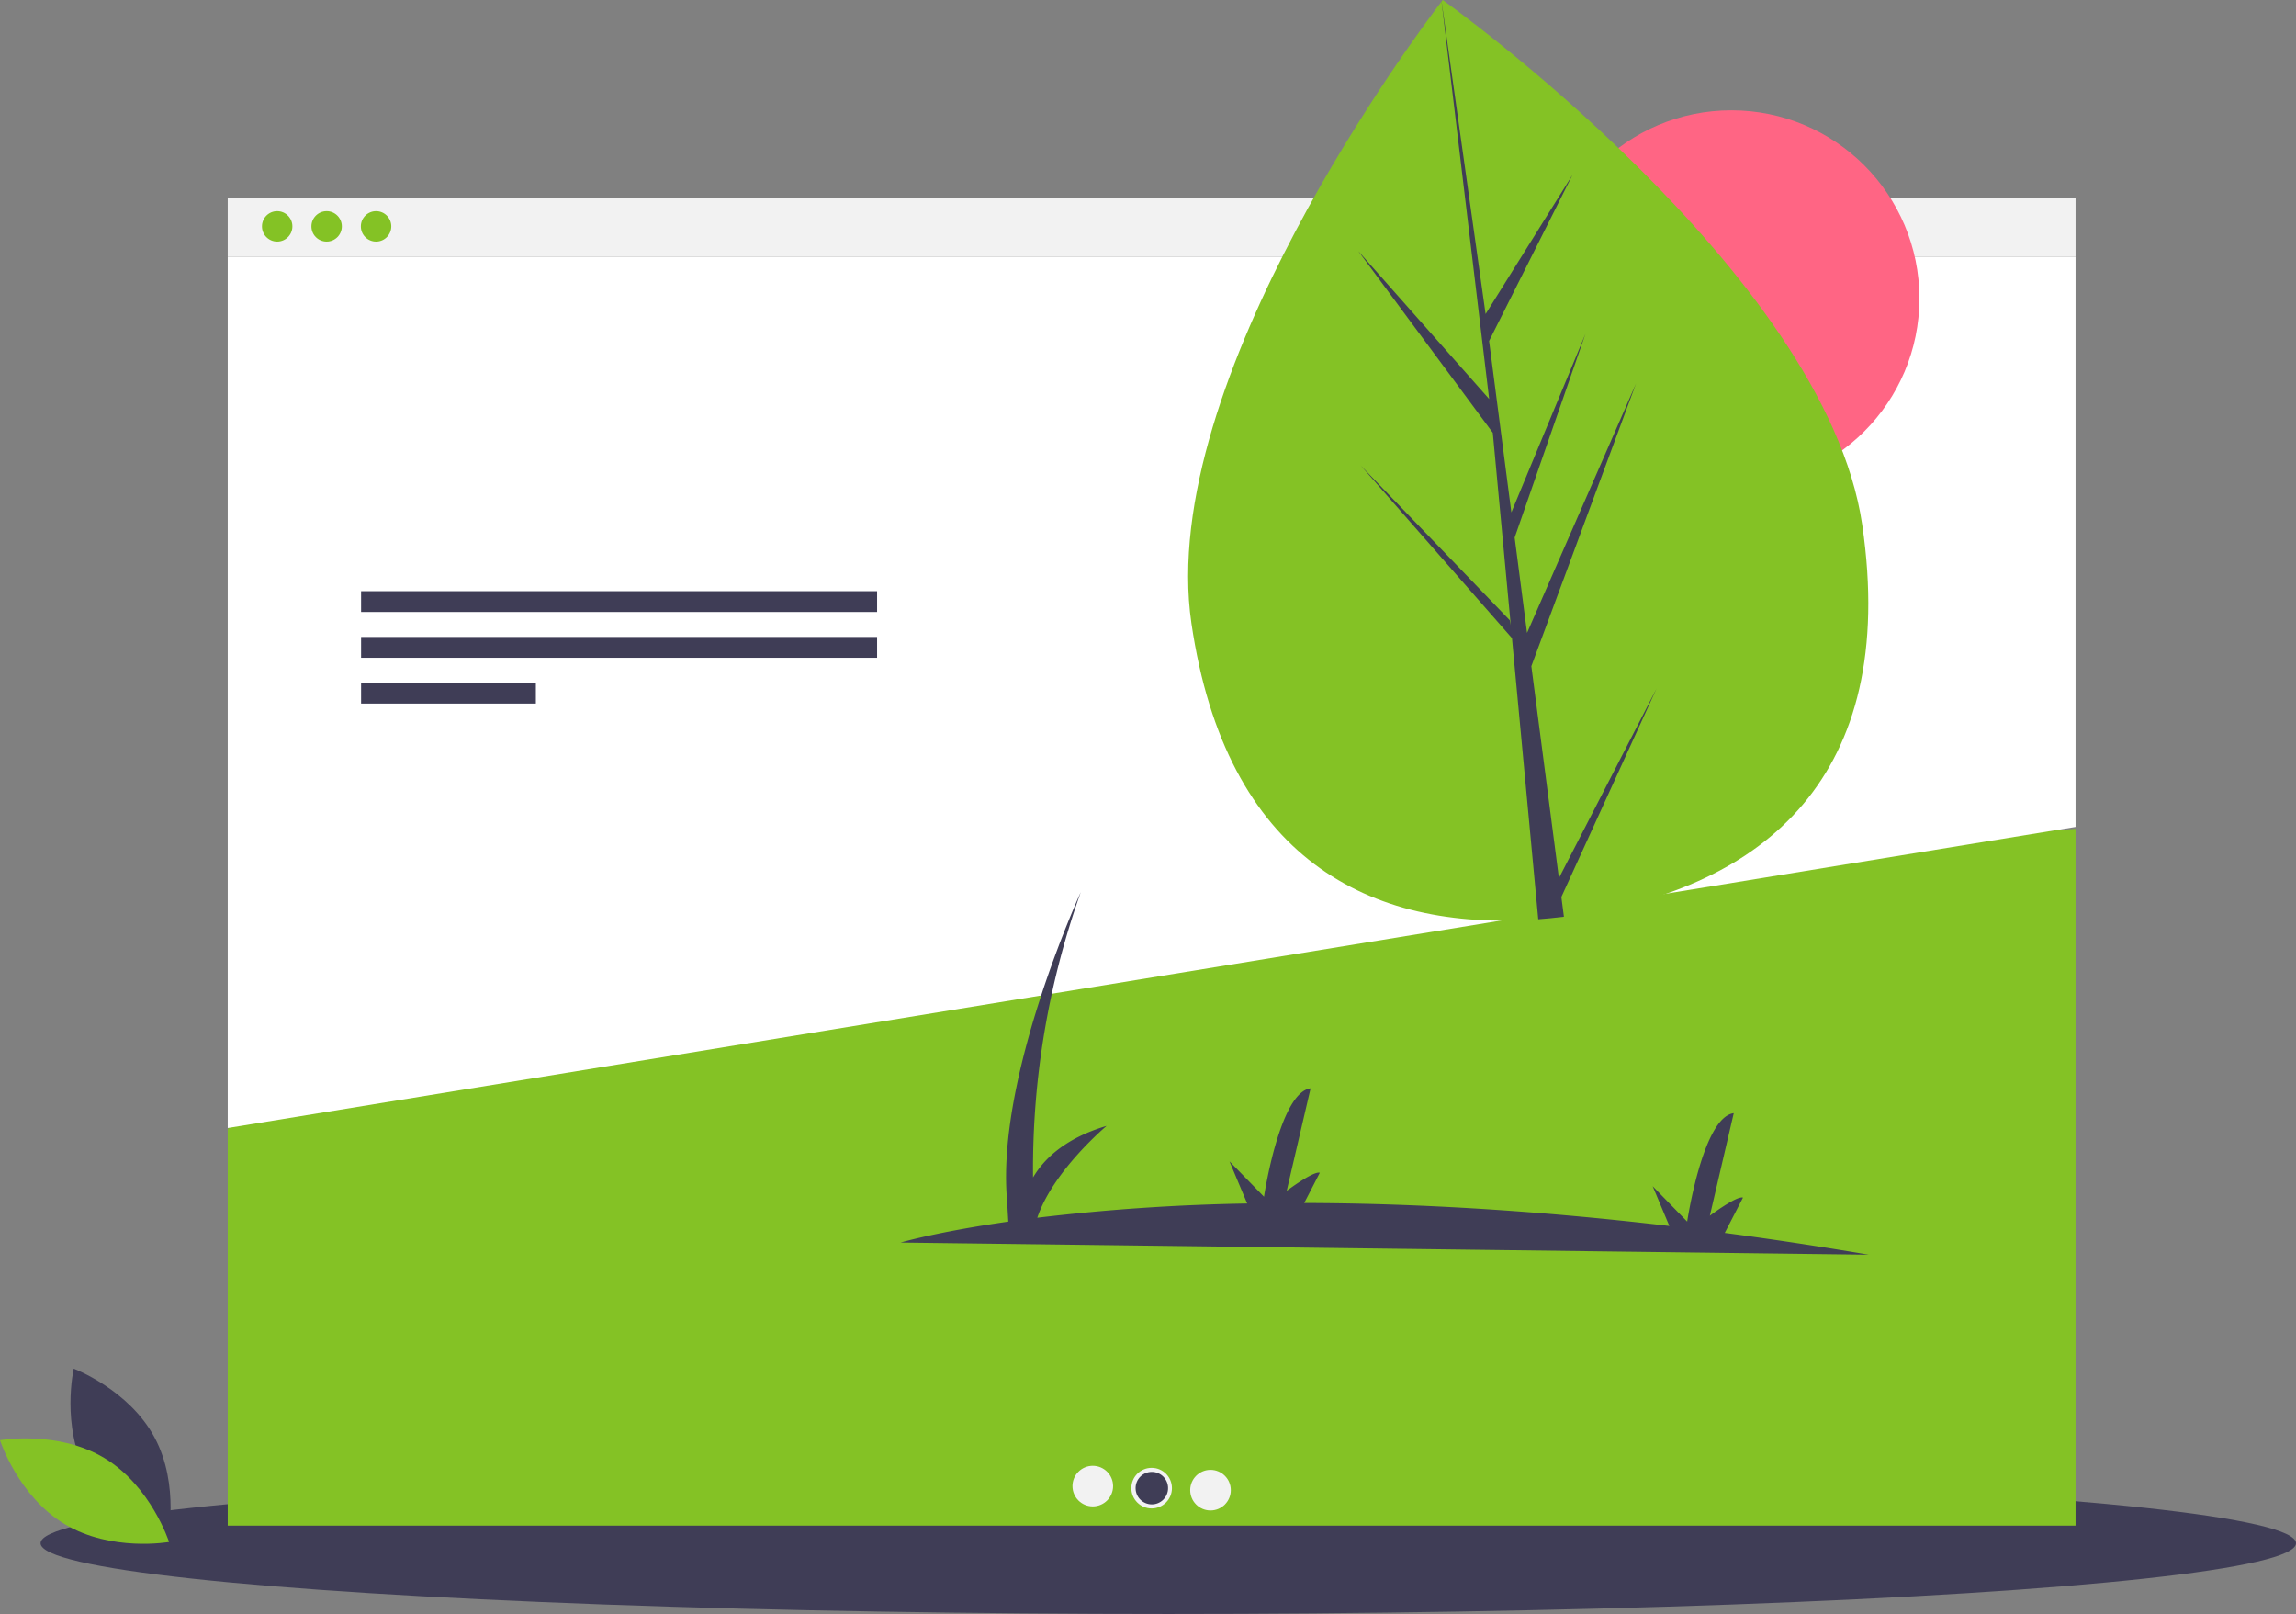 <svg xmlns="http://www.w3.org/2000/svg" id="bafe8b78-4c8e-4247-a450-f8fe2d5894b0" data-name="Layer 1" viewBox="0 0 1025.5 720.713" class="injected-svg ClassicGrid__ImageFile-sc-td9pmq-4 fNAcXv grid_media" xmlns:xlink="http://www.w3.org/1999/xlink"><rect x="0" y="0" width="1025.5" height="720.713" fill="#808080" stroke="none"/><title>slider</title><ellipse cx="521.811" cy="689.117" rx="503.689" ry="31.597" fill="#3f3d56"></ellipse><path d="M125.941,747.782c11.55,21.42,36.063,30.615,36.063,30.615s5.787-25.533-5.763-46.953-36.063-30.615-36.063-30.615S114.391,726.362,125.941,747.782Z" transform="translate(-87.25 -89.643)" fill="#3f3d56"></path><path d="M133.88,740.735c20.852,12.545,28.883,37.464,28.883,37.464s-25.777,4.579-46.63-7.967S87.25,732.768,87.25,732.768,113.027,728.19,133.88,740.735Z" transform="translate(-87.25 -89.643)" fill="#84c225"></path><rect x="101.717" y="88.343" width="825.318" height="26.257" fill="#f2f2f2"></rect><polygon points="927.035 681.247 101.717 681.247 101.717 504.122 192.831 425.792 927.035 370.122 927.035 681.247" fill="#84c225"></polygon><circle cx="123.803" cy="101.085" r="6.795" fill="#84c225"></circle><circle cx="145.888" cy="101.085" r="6.795" fill="#84c225"></circle><circle cx="167.973" cy="101.085" r="6.795" fill="#84c225"></circle><polygon points="101.717 503.715 927.035 369.266 927.035 114.6 101.717 114.6 101.717 503.715" fill="#fff"></polygon><path d="M921.889,649.923q-33.42-5.662-64.281-9.725l8.133-15.769c-2.743-.953-14.792,8.078-14.792,8.078l10.674-45.775c-13.793,1.663-20.806,48.402-20.806,48.402l-15.411-15.802,7.461,17.766c-62.968-7.415-117.349-10.165-163.09-10.264l6.961-13.497c-2.743-.953-14.792,8.078-14.792,8.078l10.674-45.775c-13.793,1.663-20.806,48.402-20.806,48.402l-15.411-15.802,7.902,18.817a916.12,916.12,0,0,0-93.754,6.368c7.041-21.026,30.96-41.023,30.96-41.023-18.267,5.433-27.849,14.537-32.855,23.024a368.671,368.671,0,0,1,21.309-127.381S532.208,570.208,537.026,625.358l.576,9.793c-32.009,4.583-48.102,9.352-48.102,9.352Z" transform="translate(-87.25 -89.643)" fill="#3f3d56"></path><rect x="161.279" y="263.984" width="230.47" height="9.293" fill="#3f3d56"></rect><rect x="161.279" y="284.429" width="230.47" height="9.293" fill="#3f3d56"></rect><rect x="161.279" y="304.874" width="78.063" height="9.293" fill="#3f3d56"></rect><circle cx="488.085" cy="663.612" r="9.066" fill="#f2f2f2"></circle><circle cx="514.376" cy="664.519" r="9.066" fill="#f2f2f2"></circle><circle cx="540.667" cy="665.425" r="9.066" fill="#f2f2f2"></circle><circle cx="514.459" cy="664.519" r="7.253" fill="#3f3d56"></circle><circle cx="773.315" cy="133.243" r="83.979" fill="#ff6584"></circle><path d="M919.019,324.046c16.534,112.831-44.772,162.052-127.508,174.175q-2.883.422-5.747.776-5.77.719-11.46,1.144c-75.447,5.655-139.536-27.257-154.912-132.19C603.48,259.359,722.187,101.98,731.111,90.322c.009-.001.009-.001.017-.012.339-.444.513-.667.513-.667S902.487,211.224,919.019,324.046Z" transform="translate(-87.25 -89.643)" fill="#84c225"></path><path d="M783.53,481.762l43.575-84.586L784.623,490.186l1.141,8.812q-5.77.719-11.46,1.144l-10.637-113.742-.174-.867.077-.18L762.568,374.604l-67.549-77.104,66.544,69.089.469,2.242-8.037-85.937L693.955,201.788l58.423,66.034L731.111,90.322l-.068-.591.085.579,19.661,139.555,38.821-62.156-37.264,74.194,9.949,76.546,33.094-79.707L763.765,329.702l5.533,42.563,48.663-111.33L771.22,387.115Z" transform="translate(-87.25 -89.643)" fill="#3f3d56"></path></svg>